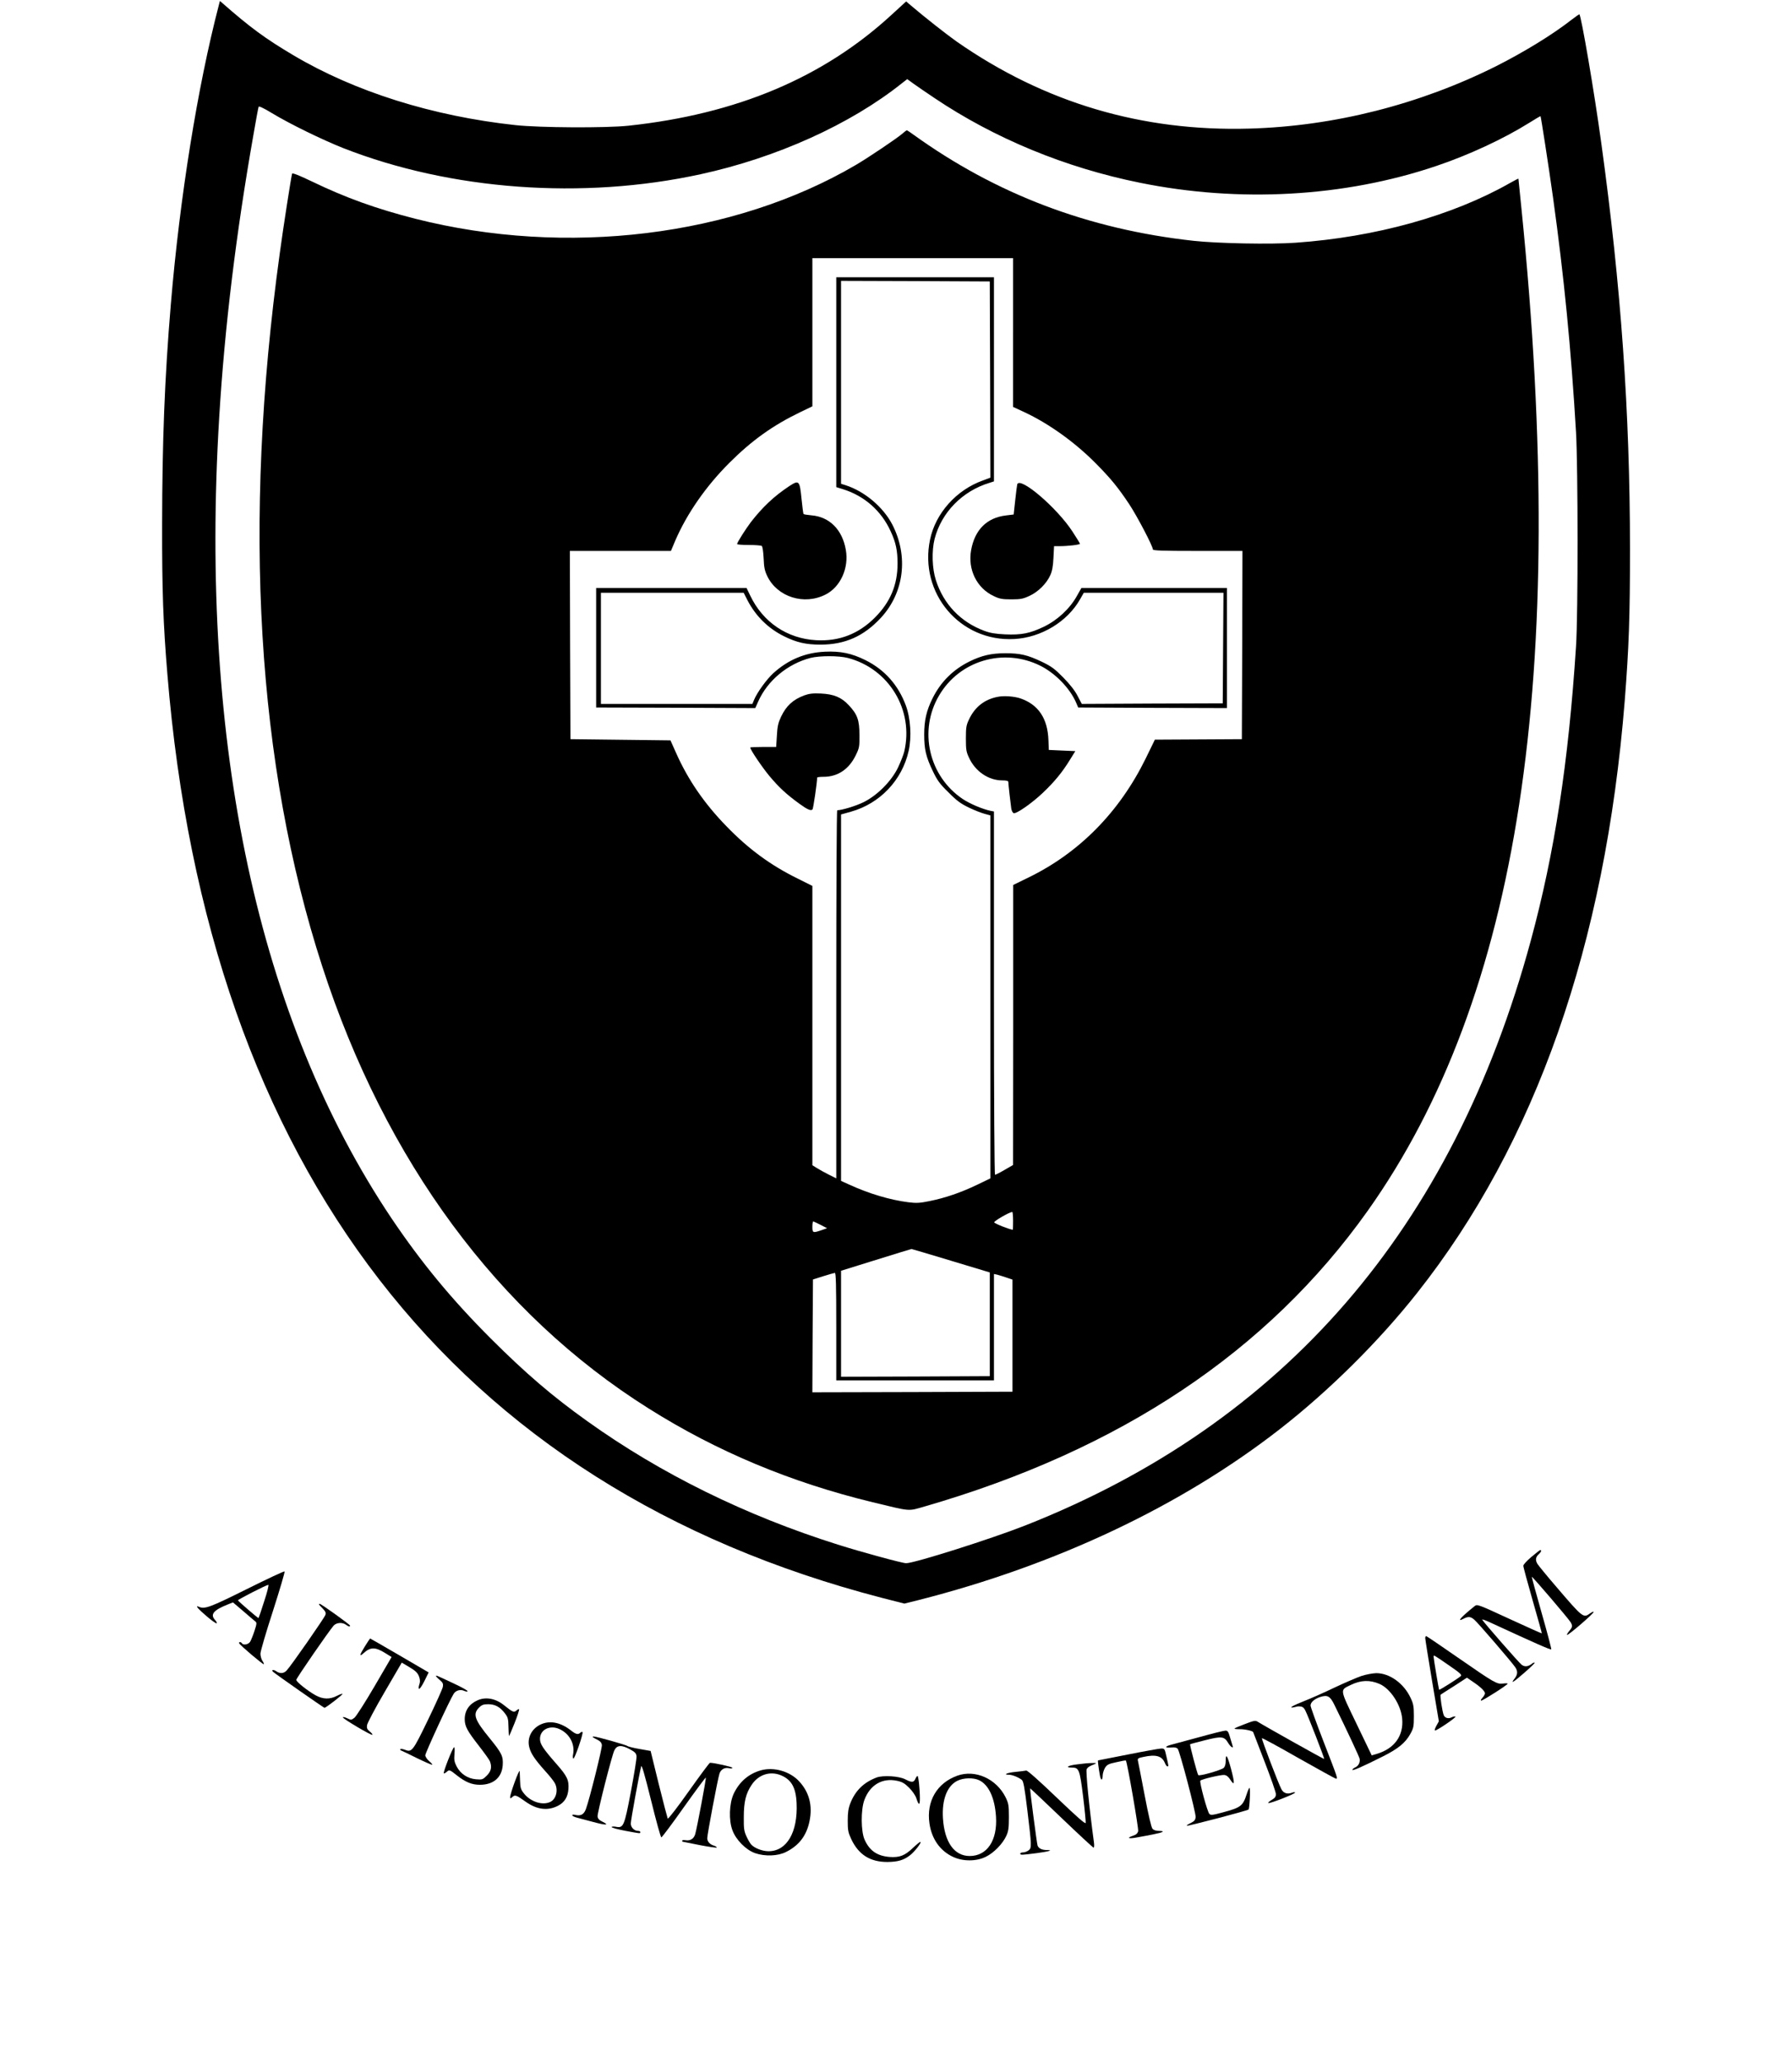 <?xml version="1.0" standalone="no"?>
<!DOCTYPE svg PUBLIC "-//W3C//DTD SVG 20010904//EN"
 "http://www.w3.org/TR/2001/REC-SVG-20010904/DTD/svg10.dtd">
<svg version="1.0" xmlns="http://www.w3.org/2000/svg"
 width="1500pt" height="1726pt" viewBox="0 0 1500 1726"
 preserveAspectRatio="xMidYMid meet">

<g transform="translate(0,1726) scale(0.1,-0.1)"
fill="#000000" stroke="none">
<path d="M1831 17214 c-177 -679 -326 -1605 -401 -2499 -52 -622 -72 -1143
-73 -1845 -1 -552 9 -828 44 -1250 339 -4138 2400 -6801 5981 -7730 l188 -48
117 29 c1153 293 2199 787 3026 1431 412 321 827 732 1148 1138 993 1254 1576
2916 1739 4957 35 450 44 697 44 1273 -1 1146 -75 2194 -240 3390 -58 426
-170 1080 -184 1080 -4 0 -33 -21 -66 -46 -157 -123 -399 -271 -631 -388 -642
-321 -1357 -502 -2063 -522 -901 -26 -1717 216 -2452 728 -85 60 -278 212
-383 302 l-40 34 -120 -110 c-573 -528 -1298 -833 -2205 -930 -189 -20 -743
-17 -945 5 -693 75 -1343 279 -1858 584 -235 139 -364 234 -594 436 l-22 19
-10 -38z m5989 -773 c504 -339 1097 -584 1721 -710 831 -169 1712 -120 2481
140 271 91 565 228 773 358 54 34 99 60 100 59 4 -6 67 -412 105 -683 91 -654
151 -1263 192 -1960 17 -297 18 -1529 0 -1795 -63 -972 -180 -1729 -378 -2459
-654 -2412 -2062 -4040 -4234 -4896 -285 -112 -925 -315 -995 -315 -32 0 -371
92 -573 156 -771 243 -1481 592 -2097 1033 -293 209 -514 399 -806 690 -329
329 -582 636 -832 1007 -1116 1664 -1609 3960 -1442 6704 46 758 141 1536 286
2360 21 124 41 230 44 237 2 7 45 -13 112 -54 149 -90 419 -222 598 -293 900
-352 2002 -433 2989 -218 635 138 1254 417 1685 761 l45 35 55 -40 c31 -22
108 -75 171 -117z"/>
<path d="M7550 16139 c-50 -42 -279 -196 -384 -258 -1023 -601 -2426 -772
-3691 -451 -325 83 -581 175 -863 311 -106 51 -164 74 -167 66 -7 -22 -74
-449 -104 -672 -311 -2256 -191 -4273 356 -5960 529 -1631 1471 -2907 2732
-3700 573 -361 1191 -619 1876 -785 327 -79 292 -76 436 -35 1638 474 2870
1296 3707 2473 1269 1787 1683 4480 1287 8390 -14 134 -25 245 -25 247 0 2
-33 -15 -72 -37 -480 -273 -1122 -452 -1793 -499 -210 -15 -653 -6 -855 16
-880 97 -1652 390 -2345 889 -27 20 -52 36 -55 36 -3 -1 -21 -14 -40 -31z
m930 -1661 l0 -623 93 -43 c204 -95 423 -251 599 -429 127 -128 187 -202 281
-343 67 -102 197 -350 197 -377 0 -10 73 -13 375 -13 l375 0 -2 -787 -3 -788
-364 -2 -364 -2 -77 -158 c-220 -448 -556 -789 -982 -996 l-127 -62 0 -1172
-1 -1171 -71 -41 c-39 -23 -75 -41 -80 -41 -5 0 -9 611 -9 1520 l0 1520 -27 5
c-71 15 -175 60 -234 99 -285 191 -372 573 -198 867 171 292 539 400 844 250
128 -63 251 -190 303 -311 l17 -40 623 -3 622 -2 0 503 0 502 -609 0 -609 0
-38 -67 c-58 -105 -162 -202 -276 -257 -117 -56 -187 -70 -325 -64 -82 4 -125
11 -175 30 -197 73 -340 223 -404 423 -32 99 -36 244 -11 345 57 222 232 401
460 470 l37 12 0 854 0 854 -660 0 -660 0 0 -878 0 -878 58 -18 c178 -56 319
-180 397 -351 44 -94 58 -163 58 -270 0 -179 -60 -322 -188 -451 -138 -139
-302 -202 -494 -191 -243 14 -445 151 -551 373 l-31 64 -630 0 -629 0 0 -500
0 -500 666 -2 666 -3 24 54 c78 176 246 316 439 366 77 19 234 19 310 0 346
-89 556 -437 474 -784 -6 -25 -29 -84 -51 -131 -55 -116 -176 -237 -291 -293
-63 -31 -179 -66 -219 -67 -5 0 -8 -693 -8 -1540 l0 -1540 -62 31 c-34 17 -79
42 -100 55 l-38 24 0 1169 0 1168 -122 61 c-228 112 -412 247 -598 439 -185
190 -321 388 -421 613 l-47 105 -419 5 -418 5 -3 788 -2 787 423 0 423 0 37
88 c98 226 256 453 451 648 189 189 366 315 594 425 l102 49 0 620 0 620 840
0 840 0 0 -622z m-192 -394 l2 -821 -62 -23 c-222 -79 -397 -274 -443 -495
-94 -449 252 -857 705 -832 225 12 445 145 551 333 l31 54 584 0 585 0 -3
-462 -3 -463 -590 -2 -590 -3 -35 67 c-23 45 -64 97 -120 154 -73 74 -99 93
-180 132 -120 57 -180 71 -305 71 -117 0 -199 -19 -300 -69 -138 -68 -242
-172 -310 -310 -50 -101 -69 -183 -69 -300 0 -125 14 -185 71 -305 39 -81 58
-108 133 -181 70 -71 103 -94 171 -127 46 -22 105 -45 132 -52 l47 -13 0
-1518 0 -1519 -112 -54 c-136 -65 -264 -109 -397 -136 -83 -17 -111 -18 -176
-10 -153 19 -330 72 -490 145 l-75 34 0 1533 0 1533 82 23 c243 68 429 263
484 509 26 117 16 274 -24 381 -64 171 -177 298 -337 378 -117 58 -210 77
-340 71 -167 -8 -307 -67 -432 -180 -56 -51 -137 -163 -162 -225 l-13 -32
-634 0 -634 0 0 465 0 465 598 0 597 0 32 -63 c70 -134 174 -236 308 -302 103
-51 183 -69 305 -69 205 1 360 70 504 225 195 211 232 517 94 782 -76 145
-231 276 -390 327 l-38 12 0 849 0 849 623 -2 622 -3 3 -821z m192 -7039 c0
-41 -1 -75 -2 -75 -27 2 -154 52 -156 62 -2 11 125 85 151 87 4 1 7 -33 7 -74z
m-1611 -34 l54 -28 -48 -17 c-71 -24 -75 -22 -75 29 0 25 3 45 8 45 4 -1 31
-14 61 -29z m1091 -300 l325 -98 0 -434 0 -434 -622 -3 -623 -2 0 443 0 444
293 91 c160 50 294 91 297 91 3 0 151 -44 330 -98z m-960 -551 l0 -450 660 0
660 0 0 445 0 445 28 -6 c15 -4 50 -15 77 -24 l50 -17 0 -469 0 -469 -838 -3
-837 -2 2 472 3 472 85 27 c47 15 91 27 98 28 9 1 12 -95 12 -449z"/>
<path d="M6609 13194 c-129 -85 -225 -176 -324 -303 -45 -60 -115 -170 -115
-183 0 -5 44 -8 98 -8 53 0 102 -4 108 -8 7 -4 13 -47 16 -103 3 -78 9 -105
31 -151 85 -174 308 -244 487 -153 125 63 197 222 170 374 -29 169 -137 277
-288 289 -34 3 -64 8 -66 11 -3 4 -10 62 -17 129 -15 151 -21 157 -100 106z"/>
<path d="M8515 13208 c-2 -7 -10 -67 -17 -133 l-13 -120 -65 -8 c-159 -19
-260 -119 -291 -289 -30 -163 47 -320 190 -386 47 -23 70 -27 146 -27 78 0 99
4 152 29 73 33 144 104 175 174 15 33 23 75 26 145 l5 97 47 0 c68 0 170 12
170 20 0 3 -28 49 -62 101 -129 199 -439 464 -463 397z"/>
<path d="M6731 11441 c-93 -35 -150 -87 -193 -178 -24 -51 -31 -80 -35 -158
l-6 -95 -108 0 c-60 0 -109 -2 -109 -5 0 -18 98 -163 161 -239 79 -94 139
-150 247 -229 69 -50 99 -64 113 -50 7 7 38 221 39 266 0 4 24 7 53 7 118 0
212 62 269 178 31 63 33 73 32 172 0 125 -17 172 -89 249 -62 67 -127 93 -235
98 -67 3 -97 -1 -139 -16z"/>
<path d="M8350 11429 c-111 -22 -190 -85 -239 -189 -23 -48 -26 -68 -26 -160
0 -93 3 -112 27 -162 53 -114 163 -188 278 -188 33 0 50 -4 50 -12 0 -17 19
-185 25 -225 3 -17 12 -34 20 -37 22 -8 155 85 245 171 95 90 162 171 225 274
l46 74 -111 5 -111 5 -3 80 c-6 183 -84 299 -234 351 -53 18 -140 24 -192 13z"/>
<path d="M12818 4232 c-37 -31 -67 -64 -67 -73 -1 -8 35 -139 78 -290 43 -150
78 -275 77 -276 -1 -2 -123 53 -271 121 -258 119 -270 124 -290 108 -114 -91
-157 -139 -95 -107 40 21 60 19 91 -8 28 -23 313 -354 342 -397 23 -33 21 -62
-4 -94 -39 -50 -14 -35 79 46 51 44 91 83 88 85 -3 3 -11 1 -19 -5 -33 -28
-65 -32 -91 -11 -23 18 -312 348 -329 376 -4 7 32 -6 80 -29 366 -169 493
-225 498 -219 2 5 -34 142 -81 306 -47 164 -83 299 -82 301 5 4 309 -352 325
-380 18 -31 16 -41 -13 -75 -14 -17 -21 -31 -16 -31 15 0 222 179 222 192 0 5
-13 0 -29 -11 -58 -42 -60 -40 -286 224 -76 88 -145 173 -155 188 -20 32 -17
58 11 83 19 17 25 34 12 34 -5 -1 -38 -27 -75 -58z"/>
<path d="M2065 3963 c-307 -153 -352 -169 -399 -148 -37 16 -11 -15 64 -79 41
-35 79 -62 83 -59 5 3 -1 15 -12 27 -44 47 -15 83 106 131 l43 17 86 -73 c47
-41 92 -79 101 -86 13 -10 13 -19 -7 -80 -12 -37 -29 -78 -36 -90 -15 -24 -58
-31 -69 -13 -8 13 -28 13 -23 0 5 -15 201 -181 206 -175 3 2 -3 16 -12 29 -9
14 -16 41 -16 59 0 19 47 180 105 358 57 178 101 326 97 330 -4 4 -146 -63
-317 -148z m147 -100 c-24 -76 -46 -140 -48 -142 -3 -3 -167 138 -172 148 -2
7 237 129 254 130 6 1 -9 -61 -34 -136z"/>
<path d="M2670 3836 c0 -3 14 -18 31 -35 23 -24 29 -36 23 -53 -7 -24 -288
-427 -324 -465 -24 -27 -57 -29 -88 -7 -23 16 -44 12 -26 -5 19 -18 424 -301
430 -301 12 0 156 111 151 117 -3 2 -24 -5 -47 -17 -60 -31 -116 -29 -177 4
-67 37 -163 113 -163 130 0 13 274 410 313 454 24 26 73 29 103 7 22 -16 34
-19 34 -7 0 8 -242 182 -254 182 -3 0 -6 -2 -6 -4z"/>
<path d="M11930 3553 c0 -10 26 -170 57 -357 l57 -339 -21 -38 c-12 -22 -17
-39 -11 -39 18 0 183 113 171 117 -7 2 -21 -1 -33 -7 -25 -14 -56 -5 -65 18
-13 33 -33 167 -26 172 4 3 55 36 114 73 l106 69 48 -33 c65 -43 103 -80 103
-98 0 -8 -10 -25 -22 -38 -12 -13 -16 -23 -10 -23 15 0 222 132 222 142 0 3
-17 4 -38 1 -52 -7 -71 4 -377 216 -143 99 -263 181 -267 181 -5 0 -8 -8 -8
-17z m203 -231 c88 -60 106 -77 95 -86 -23 -21 -178 -119 -182 -115 -3 5 -46
260 -46 277 0 16 -1 17 133 -76z"/>
<path d="M3053 3482 c-44 -71 -48 -89 -10 -55 58 53 99 53 183 0 l52 -32 -143
-245 c-79 -135 -155 -254 -169 -264 -25 -19 -28 -19 -61 -3 -19 9 -35 12 -35
7 0 -12 240 -154 247 -146 3 3 -6 15 -21 27 -22 17 -27 29 -24 53 2 17 68 142
147 277 l144 247 51 -30 c68 -40 83 -55 96 -93 7 -23 7 -40 0 -60 -6 -16 -7
-32 -3 -36 5 -5 25 24 45 64 l36 73 -243 142 c-134 78 -245 142 -247 142 -2
-1 -22 -31 -45 -68z"/>
<path d="M11395 3236 c-38 -13 -140 -57 -225 -97 -85 -41 -201 -92 -257 -114
-97 -38 -137 -63 -75 -49 15 4 29 7 32 6 31 0 42 -7 56 -34 23 -44 162 -402
158 -406 -2 -3 -488 269 -559 313 -17 10 -33 7 -102 -20 -46 -17 -86 -34 -89
-38 -4 -4 16 -6 44 -6 41 1 112 -15 112 -25 0 -1 43 -112 95 -246 52 -134 95
-257 95 -272 0 -22 -8 -33 -37 -50 -20 -12 -32 -23 -26 -25 15 -5 223 77 223
87 0 6 -12 5 -27 -1 -38 -14 -70 -3 -87 30 -27 51 -168 422 -163 427 2 3 139
-71 303 -165 165 -93 306 -171 314 -173 21 -4 22 -8 -101 309 -60 155 -109
291 -109 302 0 27 32 55 79 71 62 20 84 9 119 -62 106 -215 211 -440 213 -455
5 -30 -10 -59 -36 -71 -14 -6 -25 -16 -25 -21 0 -11 88 28 255 112 128 64 189
114 230 188 27 49 30 62 30 149 0 82 -4 103 -27 152 -57 123 -176 208 -288
208 -30 -1 -86 -11 -125 -24z m152 -66 c91 -39 180 -175 190 -291 13 -142 -64
-250 -211 -294 l-44 -13 -127 264 c-144 299 -141 280 -47 326 84 40 157 43
239 8z"/>
<path d="M3650 3235 c0 -3 14 -18 31 -32 26 -22 30 -32 26 -57 -3 -17 -59
-142 -125 -278 -129 -266 -134 -272 -196 -248 -16 6 -32 8 -35 4 -3 -4 0 -9 8
-12 7 -2 67 -31 133 -64 66 -32 123 -57 126 -54 2 3 -10 17 -27 31 -17 15 -31
36 -31 48 0 20 204 462 238 515 18 28 56 38 87 24 14 -6 27 -8 29 -3 3 4 -51
35 -121 67 -149 70 -143 67 -143 59z"/>
<path d="M4000 3034 c-72 -31 -110 -86 -110 -159 0 -60 21 -98 120 -225 45
-58 86 -115 91 -128 18 -48 10 -83 -26 -119 -34 -34 -38 -35 -91 -31 -70 6
-130 46 -162 108 -19 37 -22 55 -18 103 3 31 2 57 -3 57 -11 0 -94 -211 -86
-218 3 -3 14 3 24 12 22 20 26 18 86 -30 70 -55 124 -78 190 -78 114 -1 186
60 193 164 5 74 -7 100 -109 225 -127 155 -143 202 -90 256 24 24 38 29 78 29
57 0 99 -23 139 -76 25 -32 29 -47 30 -108 1 -39 3 -75 4 -81 1 -5 21 41 46
104 25 62 42 116 39 119 -3 3 -13 -2 -23 -11 -20 -18 -30 -14 -106 47 -68 54
-149 69 -216 40z"/>
<path d="M4522 2829 c-75 -37 -112 -115 -91 -191 13 -51 46 -100 129 -193 35
-38 71 -83 81 -100 35 -56 17 -139 -36 -163 -66 -30 -164 2 -219 71 -27 34
-31 47 -33 110 -1 40 -3 74 -3 77 -3 22 -80 -188 -80 -218 0 -12 4 -12 19 2
22 20 33 16 110 -39 94 -67 185 -79 271 -35 55 28 83 73 88 140 5 75 -10 108
-100 210 -113 129 -138 167 -138 210 0 77 81 118 161 83 86 -38 133 -126 116
-213 -4 -16 -2 -32 2 -35 11 -6 86 213 77 222 -4 4 -12 1 -18 -5 -19 -19 -37
-14 -78 18 -89 70 -180 87 -258 49z"/>
<path d="M10040 2725 c-107 -29 -214 -58 -237 -64 -55 -15 -55 -27 0 -23 29 3
47 -1 55 -11 18 -22 153 -536 150 -571 -2 -25 -11 -35 -41 -50 -21 -10 -36
-20 -33 -23 5 -5 508 126 517 136 9 9 17 181 8 181 -4 0 -14 -23 -23 -51 -33
-101 -48 -113 -200 -154 -85 -23 -100 -25 -113 -13 -17 18 -86 270 -75 279 14
13 173 50 200 47 19 -2 35 -15 52 -42 35 -54 36 -27 5 91 -31 114 -45 136 -45
72 0 -31 -6 -51 -17 -62 -23 -19 -203 -71 -213 -60 -8 9 -73 254 -68 258 2 2
58 17 126 34 139 35 160 32 193 -24 20 -33 47 -50 36 -22 -2 6 -12 38 -21 70
-14 48 -20 57 -39 56 -12 0 -110 -24 -217 -54z"/>
<path d="M4963 2724 c3 -3 20 -13 39 -22 23 -12 34 -25 36 -44 3 -26 -103
-452 -134 -536 -17 -45 -43 -59 -89 -48 -14 4 -25 2 -25 -3 0 -6 19 -15 43
-21 23 -6 84 -23 135 -36 104 -28 136 -27 77 2 -30 14 -41 26 -43 46 -3 27
121 516 141 553 22 44 60 46 132 7 41 -23 51 -33 53 -58 2 -18 -20 -150 -47
-295 -56 -294 -62 -307 -128 -294 -18 3 -33 2 -33 -3 0 -6 51 -19 113 -31 129
-24 127 -24 127 -11 0 6 -8 10 -18 10 -33 0 -62 29 -62 62 0 27 70 411 87 478
4 18 29 -67 83 -285 42 -170 80 -310 86 -309 5 0 90 113 188 252 99 139 181
250 184 248 5 -5 -75 -428 -89 -474 -12 -38 -40 -56 -80 -50 -16 3 -29 1 -29
-4 0 -4 1 -8 3 -8 1 0 66 -13 145 -29 78 -15 142 -24 142 -20 0 4 -10 11 -22
15 -36 10 -58 35 -58 63 0 31 87 492 102 539 11 37 45 56 84 46 13 -3 24 -2
24 4 0 8 -152 42 -187 42 -5 0 -85 -108 -178 -239 -96 -136 -173 -235 -176
-228 -3 7 -37 137 -75 289 l-68 277 -96 17 c-52 9 -97 21 -100 25 -6 8 -257
79 -281 79 -7 0 -10 -3 -6 -6z"/>
<path d="M9440 2579 c-135 -27 -247 -49 -249 -49 -3 0 4 -61 16 -127 3 -18 9
-33 14 -33 5 0 9 15 9 33 0 17 9 46 19 64 17 27 29 34 96 48 42 10 77 16 79
14 12 -14 108 -570 103 -591 -5 -19 -17 -30 -42 -38 -60 -20 -38 -28 35 -14
39 7 99 18 133 25 82 16 104 28 51 29 -26 0 -47 6 -57 18 -10 11 -34 114 -66
282 -28 146 -53 275 -56 287 -4 19 1 23 46 32 104 23 155 8 179 -49 7 -17 16
-30 21 -30 12 0 12 -1 -7 81 -15 68 -16 69 -47 68 -18 -1 -142 -23 -277 -50z"/>
<path d="M9018 2497 c-79 -9 -107 -27 -45 -27 59 0 65 -17 93 -241 14 -112 23
-212 22 -222 -2 -13 -69 46 -243 212 -148 142 -246 229 -255 226 -8 -2 -48 -7
-88 -11 -69 -6 -111 -24 -57 -24 28 0 80 -21 108 -43 14 -12 23 -61 47 -258
36 -299 37 -313 8 -333 -12 -9 -33 -16 -45 -16 -13 0 -23 -4 -23 -10 0 -13 13
-12 138 4 105 14 142 26 83 26 -39 0 -66 13 -76 37 -6 17 -66 475 -62 479 1 1
119 -110 262 -247 143 -137 264 -249 269 -249 5 0 6 19 3 43 -40 294 -70 600
-61 614 11 17 20 23 64 41 22 10 20 11 -20 10 -25 0 -80 -5 -122 -11z"/>
<path d="M6369 2447 c-103 -29 -181 -97 -228 -197 -37 -81 -42 -221 -10 -305
30 -81 113 -164 189 -191 85 -29 191 -25 260 10 108 54 171 136 196 257 27
130 -2 242 -86 333 -78 85 -212 123 -321 93z m169 -42 c87 -37 124 -102 130
-233 11 -243 -82 -402 -235 -402 -52 0 -118 26 -145 56 -10 11 -28 42 -40 69
-20 43 -23 66 -22 160 0 128 17 198 66 271 58 86 154 117 246 79z"/>
<path d="M8013 2402 c-170 -61 -260 -214 -233 -399 18 -129 89 -231 199 -281
82 -38 193 -38 272 1 67 32 142 109 172 175 18 39 22 65 22 157 0 99 -3 115
-27 165 -77 156 -254 236 -405 182z m183 -38 c80 -38 131 -148 141 -304 13
-199 -74 -330 -220 -330 -129 0 -211 115 -224 315 -10 156 35 272 120 314 51
26 135 28 183 5z"/>
<path d="M7338 2387 c-108 -41 -178 -109 -220 -215 -17 -44 -22 -78 -22 -147
0 -80 3 -97 30 -155 62 -130 158 -190 302 -190 87 1 136 15 188 55 38 29 98
105 89 113 -3 3 -31 -20 -63 -50 -68 -65 -112 -82 -196 -76 -104 9 -166 51
-208 143 -32 68 -33 252 -3 333 47 127 150 188 275 161 42 -9 63 -21 100 -58
27 -27 53 -65 60 -87 20 -62 30 -63 30 -3 0 78 -12 189 -20 189 -4 0 -12 -11
-18 -25 -14 -31 -31 -31 -85 -3 -53 27 -184 35 -239 15z"/>
</g>
</svg>
